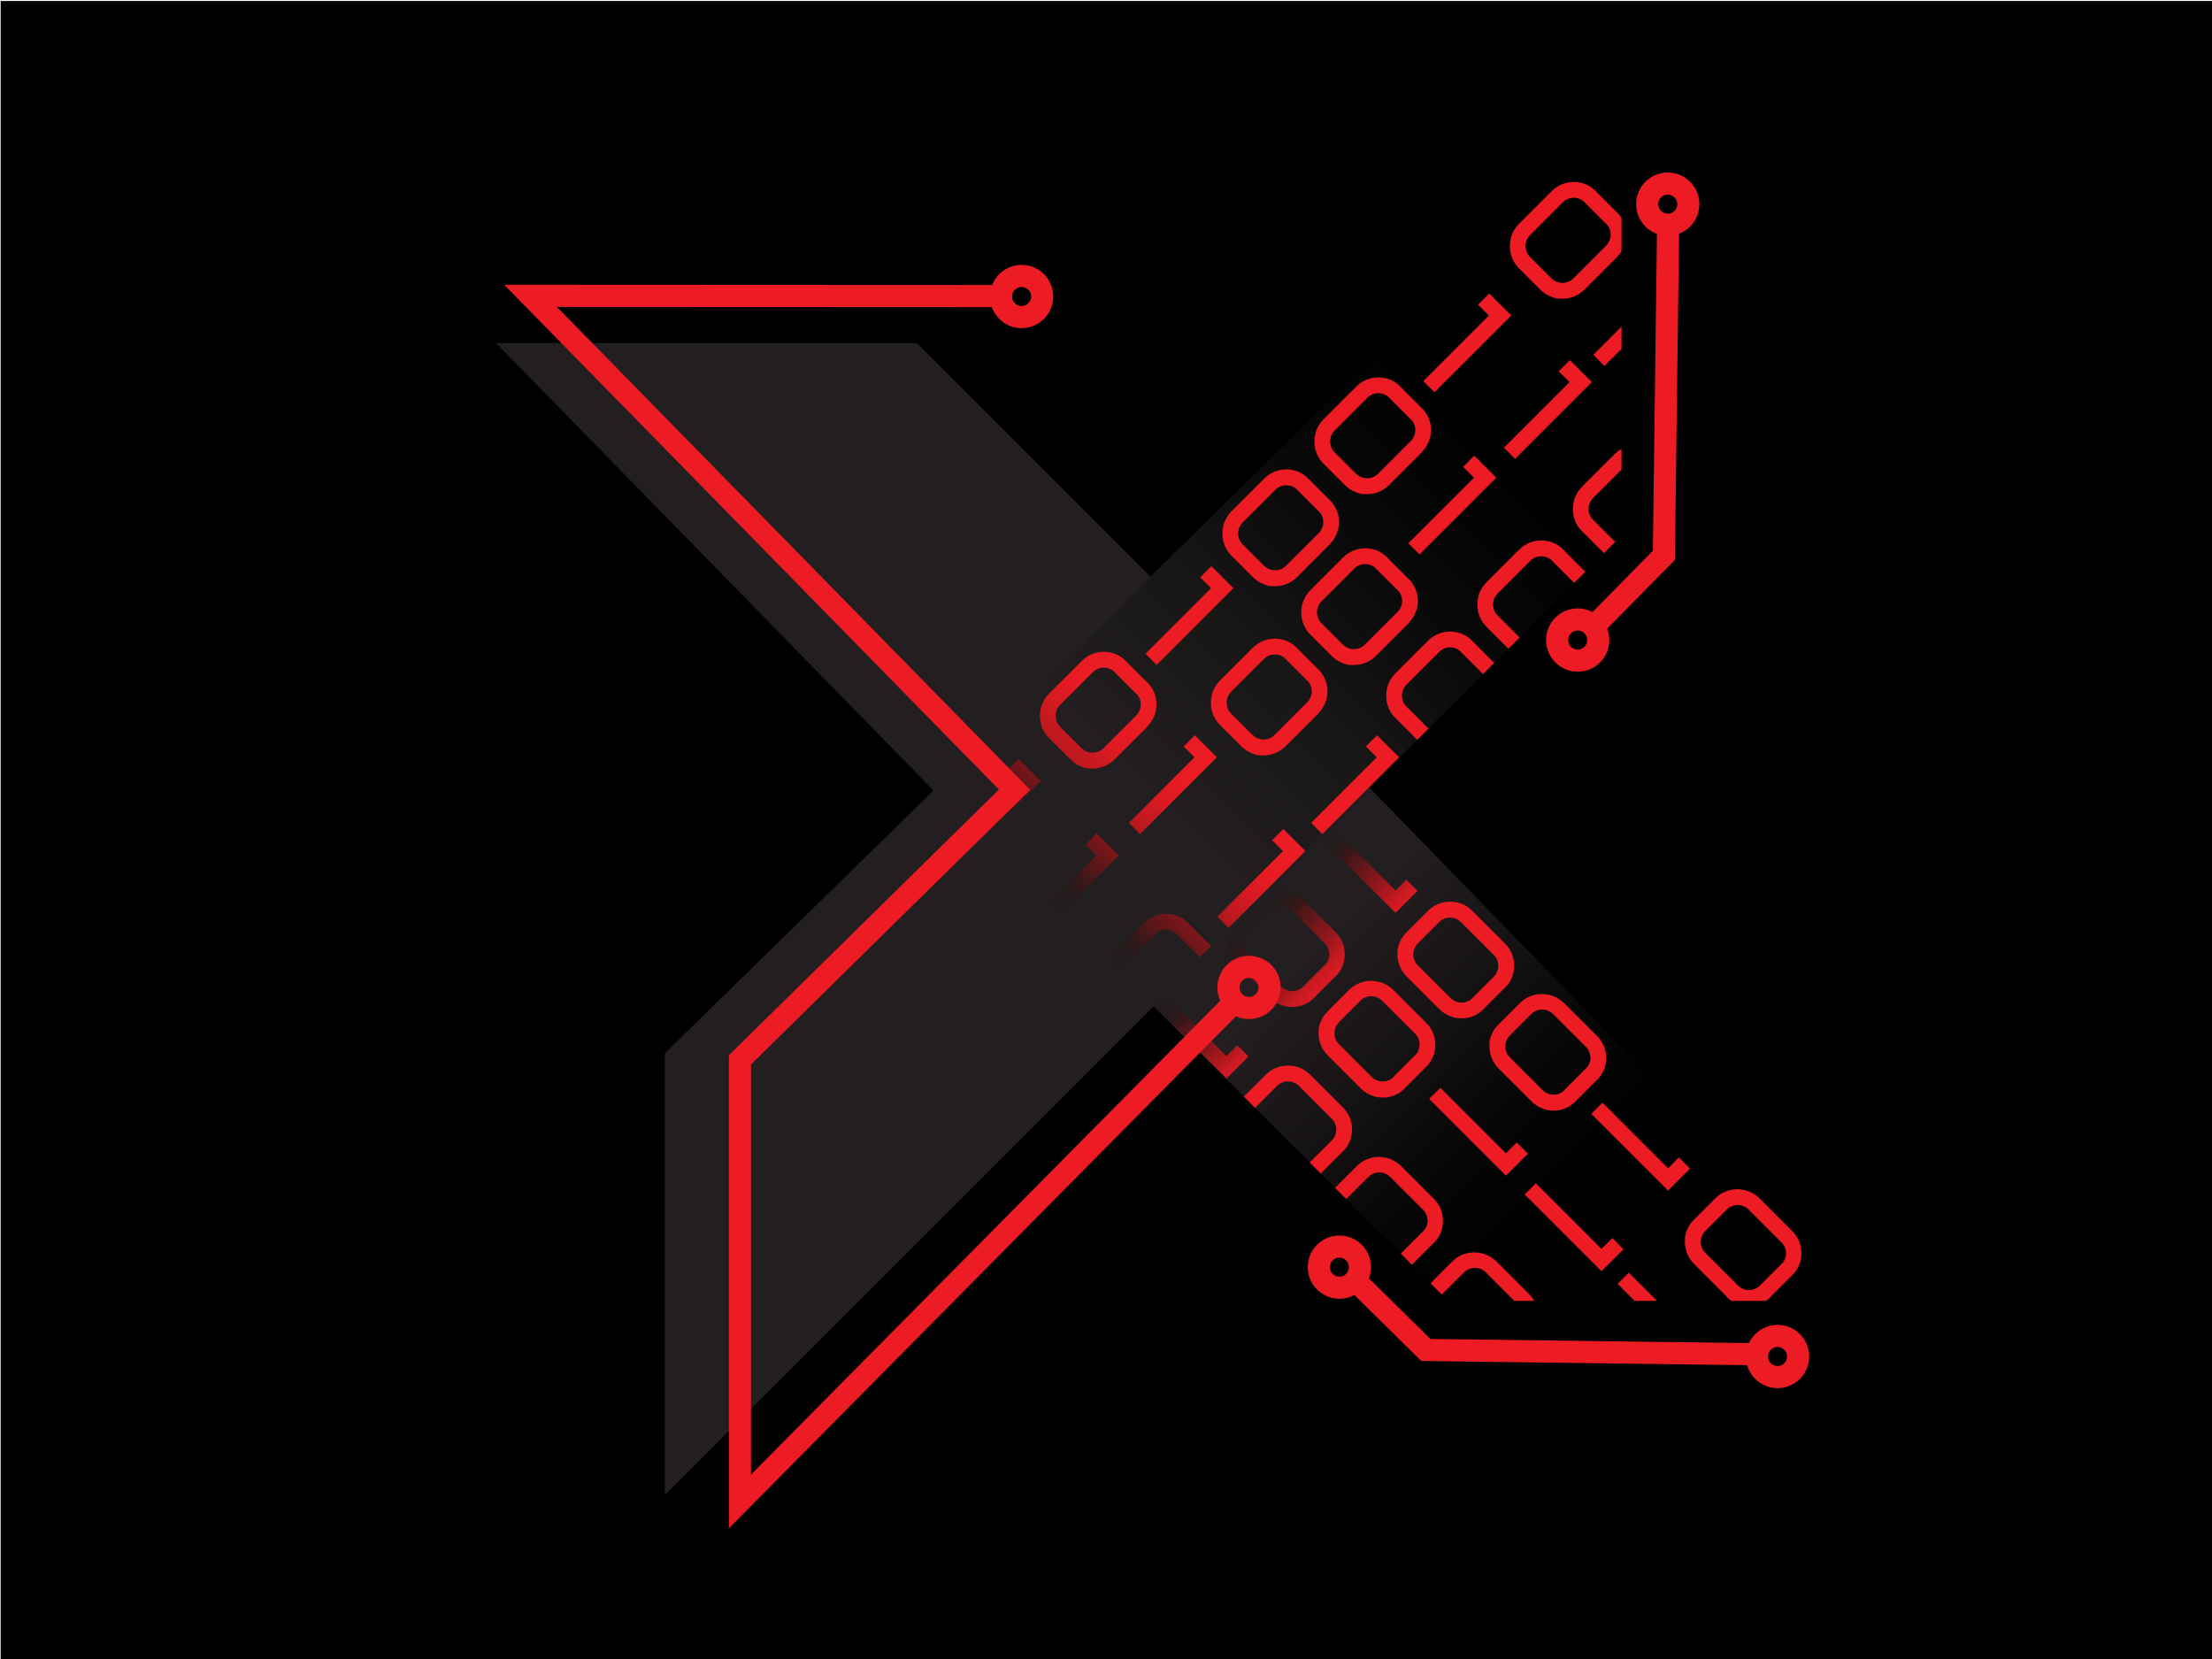 <?xml version="1.0" encoding="UTF-8"?>
<svg id="Layer_1" data-name="Layer 1" xmlns="http://www.w3.org/2000/svg" xmlns:xlink="http://www.w3.org/1999/xlink" viewBox="0 0 200 150">
  <defs>
    <style>
      .cls-1 {
        fill: url(#linear-gradient-2);
      }

      .cls-2 {
        stroke-width: 2px;
      }

      .cls-2, .cls-3 {
        fill: none;
        stroke: #ed1c24;
        stroke-linecap: round;
        stroke-miterlimit: 10;
      }

      .cls-4 {
        clip-path: url(#clippath-2);
      }

      .cls-3 {
        stroke-width: .5px;
      }

      .cls-5 {
        clip-path: url(#clippath-1);
      }

      .cls-6 {
        fill: url(#linear-gradient-3);
      }

      .cls-7 {
        fill: url(#linear-gradient);
      }

      .cls-8 {
        fill: #231f20;
      }

      .cls-9 {
        fill: url(#linear-gradient-4);
      }
    </style>
    <linearGradient id="linear-gradient" x1="155.22" y1="122.27" x2="112.83" y2="79.87" gradientUnits="userSpaceOnUse">
      <stop offset=".27" stop-color="#000" stop-opacity="0"/>
      <stop offset=".38" stop-color="#090808" stop-opacity=".26"/>
      <stop offset=".66" stop-color="#1c1819" stop-opacity=".8"/>
      <stop offset=".86" stop-color="#231f20"/>
    </linearGradient>
    <clipPath id="clippath-1">
      <polygon class="cls-7" points="123.72 71.11 104.07 90.76 130.93 117.62 168.96 117.62 123.72 71.11"/>
    </clipPath>
    <linearGradient id="linear-gradient-2" x1="155.92" y1="125.83" x2="108.36" y2="78.26" gradientUnits="userSpaceOnUse">
      <stop offset=".74" stop-color="#ed1c24"/>
      <stop offset=".76" stop-color="#e71b23" stop-opacity=".98"/>
      <stop offset=".78" stop-color="#d91921" stop-opacity=".92"/>
      <stop offset=".8" stop-color="#c1161d" stop-opacity=".82"/>
      <stop offset=".83" stop-color="#9f1218" stop-opacity=".67"/>
      <stop offset=".86" stop-color="#740d11" stop-opacity=".49"/>
      <stop offset=".88" stop-color="#3f0709" stop-opacity=".27"/>
      <stop offset=".91" stop-color="#020000" stop-opacity="0"/>
      <stop offset=".91" stop-color="#000" stop-opacity="0"/>
    </linearGradient>
    <linearGradient id="linear-gradient-3" x1="153.98" y1="21.41" x2="86.95" y2="88.44" gradientUnits="userSpaceOnUse">
      <stop offset=".22" stop-color="#000" stop-opacity="0"/>
      <stop offset=".36" stop-color="#0d0c0c" stop-opacity=".39"/>
      <stop offset=".58" stop-color="#1d1a1a" stop-opacity=".84"/>
      <stop offset=".75" stop-color="#231f20"/>
    </linearGradient>
    <clipPath id="clippath-2">
      <polygon class="cls-6" points="84.34 71.4 103.67 91.37 146.61 48.43 146.61 10.4 84.34 71.4"/>
    </clipPath>
    <linearGradient id="linear-gradient-4" x1="148.75" y1="29.49" x2="93.61" y2="84.63" gradientUnits="userSpaceOnUse">
      <stop offset=".71" stop-color="#ed1c24"/>
      <stop offset=".76" stop-color="#ea1b23" stop-opacity=".99"/>
      <stop offset=".79" stop-color="#e11a22" stop-opacity=".95"/>
      <stop offset=".82" stop-color="#d2181f" stop-opacity=".89"/>
      <stop offset=".85" stop-color="#bc161c" stop-opacity=".8"/>
      <stop offset=".87" stop-color="#a01218" stop-opacity=".68"/>
      <stop offset=".9" stop-color="#7e0e13" stop-opacity=".53"/>
      <stop offset=".92" stop-color="#550a0d" stop-opacity=".36"/>
      <stop offset=".94" stop-color="#270406" stop-opacity=".17"/>
      <stop offset=".96" stop-color="#000" stop-opacity="0"/>
    </linearGradient>
  </defs>
  <circle class="cls-3" cx="156.45" cy="122.96" r="1.86"/>
  <rect x=".06" y=".09" width="200.04" height="149.91"/>
  <g>
    <polygon class="cls-7" points="123.72 71.11 104.07 90.76 130.93 117.62 168.96 117.62 123.72 71.11"/>
    <g class="cls-5">
      <path class="cls-1" d="M156.14,117.25l-2.97-2.97c-.39-.39-.64-.87-.76-1.38-.04-.17-.06-.35-.07-.52,0-.03,0-.06,0-.09,0-.1,0-.2,.01-.29,0-.02,0-.04,0-.06,0-.03,0-.05,0-.08,0-.03,0-.06,.01-.08,0-.03,.01-.06,.02-.08,0-.03,.01-.06,.02-.08,0-.03,.01-.06,.02-.08,0-.03,.02-.06,.02-.09,0-.02,.01-.04,.02-.06,.03-.09,.07-.18,.11-.27,0-.02,.02-.04,.03-.06,.03-.06,.06-.12,.09-.18,.01-.02,.03-.05,.05-.08,.02-.02,.03-.05,.05-.08,0,0,.01-.02,.02-.03,.03-.04,.06-.08,.09-.12,0,0,0,0,0,0,.04-.05,.08-.1,.12-.14,.04-.05,.08-.09,.13-.14l1.95-1.95c.36-.36,.79-.6,1.25-.72,.03,0,.06-.02,.08-.02,.42-.1,.86-.11,1.28,0,.04,0,.09,.02,.13,.03,.46,.12,.89,.37,1.25,.72l2.97,2.97c.36,.36,.6,.78,.72,1.23,0,0,0,0,0,0,.01,.05,.02,.09,.03,.14,.1,.45,.09,.92-.03,1.37-.1,.38-.29,.74-.56,1.06,0,0-.02,.02-.03,.03-.04,.05-.09,.1-.14,.15-.05,.05-.1,.1-.15,.14l-1.66,1.66c-.04,.05-.09,.1-.14,.16-.05,.05-.1,.1-.15,.14-.01,0-.02,.02-.03,.03-.32,.27-.68,.45-1.06,.56-.45,.12-.92,.13-1.37,.03-.05,0-.09-.02-.14-.03,0,0,0,0,0,0-.45-.12-.88-.37-1.23-.72Zm-1.96-5.95c-.54,.54-.54,1.43,0,1.97l2.97,2.97c.5,.5,1.29,.54,1.84,.12,0,0,.02-.01,.02-.02l.21-.2s.01-.02,.02-.02l1.71-1.71s.02-.01,.02-.02l.2-.2s.01-.02,.02-.02c.43-.55,.39-1.34-.12-1.84l-2.97-2.97c-.54-.54-1.43-.54-1.97,0l-1.95,1.95Zm-15.71-11.72l-2.97-2.97c-.39-.39-.64-.87-.76-1.37-.04-.17-.06-.34-.07-.52v-.09c0-.1,0-.19,.01-.29,0-.02,0-.04,0-.06,0-.03,0-.05,0-.08,0-.03,0-.06,.01-.08,0-.03,0-.06,.01-.08,0-.03,.01-.06,.02-.08,0-.03,.01-.06,.02-.08,0-.03,.02-.06,.03-.08,0-.02,.01-.04,.02-.06,.03-.09,.07-.18,.11-.27,0-.02,.02-.04,.03-.06,.03-.06,.06-.12,.09-.18,.01-.03,.03-.05,.05-.08,.02-.03,.03-.05,.05-.08,0,0,.01-.02,.02-.03,.03-.04,.06-.08,.09-.12,0,0,0,0,0,0,.04-.05,.07-.09,.12-.14,.04-.05,.08-.09,.13-.14l1.95-1.95c.36-.36,.79-.6,1.25-.72,.03,0,.06-.01,.09-.02,.42-.1,.86-.1,1.28,0,.04,0,.09,.02,.13,.03,.46,.13,.89,.37,1.25,.72l2.97,2.97c.36,.36,.6,.78,.72,1.23h0s.03,.09,.04,.14c.1,.45,.09,.92-.03,1.36-.1,.38-.29,.74-.56,1.06,0,.01-.02,.02-.03,.03-.05,.05-.09,.1-.14,.15-.05,.05-.1,.1-.15,.14l-1.66,1.66c-.05,.05-.09,.1-.14,.15-.05,.05-.1,.1-.15,.14-.01,0-.02,.02-.03,.03-.32,.27-.68,.45-1.06,.56-.44,.12-.92,.13-1.36,.03-.05-.01-.09-.02-.14-.04h0c-.45-.13-.88-.37-1.23-.72Zm-1.96-5.95c-.54,.54-.54,1.43,0,1.97l2.97,2.97c.5,.5,1.29,.54,1.84,.12,0,0,.02-.01,.02-.02l.2-.21s.01-.01,.02-.02l1.71-1.71s.01-.01,.02-.02l.2-.2s.01-.02,.02-.02c.42-.55,.39-1.34-.12-1.84l-2.97-2.97c-.54-.54-1.43-.54-1.97,0l-1.95,1.95Zm-6.36-2.37l-2.97-2.97c-.39-.39-.64-.87-.76-1.38-.04-.17-.06-.34-.07-.52,0-.03,0-.06,0-.09,0-.1,0-.19,.01-.29,0-.02,0-.04,0-.06,0-.03,0-.05,0-.08,0-.03,0-.06,.01-.08s0-.06,.02-.08c0-.03,.01-.06,.02-.08,0-.03,.01-.06,.02-.08,0-.03,.02-.06,.03-.09,0-.02,.01-.04,.02-.06,.03-.09,.07-.18,.11-.27,0-.02,.02-.04,.03-.06,.03-.06,.06-.12,.09-.18,.02-.03,.03-.05,.05-.08,.02-.02,.03-.05,.05-.08,0,0,.01-.02,.02-.03,.03-.04,.06-.08,.09-.12,0,0,0,0,0,0,.04-.05,.08-.1,.12-.14,.04-.05,.08-.09,.13-.14l1.95-1.95c.36-.36,.79-.6,1.25-.73,.03,0,.06-.02,.08-.02,.42-.1,.86-.1,1.28-.01,.04,0,.09,.02,.13,.03,.46,.12,.89,.37,1.25,.73l2.97,2.97c.36,.36,.6,.78,.72,1.23,0,0,0,0,0,0,.01,.05,.03,.09,.04,.14,.1,.45,.09,.92-.03,1.37-.1,.38-.29,.74-.56,1.06,0,.01-.02,.02-.03,.03-.04,.05-.09,.1-.14,.15s-.1,.1-.15,.14l-1.66,1.66c-.04,.05-.09,.1-.14,.15-.05,.05-.1,.1-.15,.14-.01,0-.02,.02-.03,.03-.32,.27-.68,.45-1.06,.56-.44,.12-.92,.13-1.37,.03-.05-.01-.09-.02-.14-.04,0,0,0,0,0,0-.45-.13-.88-.37-1.23-.72Zm-1.96-5.95c-.54,.54-.54,1.43,0,1.97l2.97,2.97c.5,.5,1.29,.54,1.84,.12,0,0,.02-.01,.02-.02l.2-.2s.01-.02,.02-.02l1.7-1.7s.02-.01,.02-.02l.2-.21s.01-.01,.02-.02c.42-.55,.39-1.34-.12-1.84l-2.97-2.97c-.54-.54-1.43-.54-1.97,0l-1.95,1.95Zm-5.17,13.08l-2.97-2.97c-.39-.39-.64-.87-.76-1.37-.04-.17-.06-.34-.07-.52,0-.03,0-.06,0-.09,0-.1,0-.19,.01-.29,0-.02,0-.04,0-.06,0-.03,0-.05,0-.08,0-.03,0-.06,.01-.08s0-.06,.02-.08c0-.03,.01-.06,.02-.08,0-.03,.01-.06,.02-.08,0-.03,.02-.06,.03-.08,0-.02,.01-.04,.02-.06,.03-.09,.07-.18,.11-.27,0-.02,.02-.04,.03-.06,.03-.06,.06-.12,.09-.18,.01-.03,.03-.05,.05-.08,.02-.03,.03-.05,.05-.08,0-.01,.01-.02,.02-.03,.03-.04,.06-.08,.09-.12,0,0,0,0,0,0,.04-.05,.08-.09,.12-.14,.04-.05,.08-.09,.13-.14l1.95-1.95c.36-.36,.79-.6,1.24-.72,.03,0,.06-.02,.09-.02,.42-.1,.86-.1,1.28,0,.04,0,.09,.02,.13,.03,.46,.12,.89,.37,1.25,.72l2.97,2.97c.36,.36,.6,.78,.72,1.23,0,0,0,0,0,0,.01,.05,.03,.09,.04,.14,.1,.45,.09,.92-.03,1.37-.1,.38-.29,.74-.55,1.06,0,.01-.02,.02-.03,.03-.04,.05-.09,.1-.14,.15s-.1,.1-.15,.14l-1.66,1.66c-.04,.05-.09,.1-.14,.15s-.1,.1-.15,.14c-.01,0-.02,.02-.03,.03-.32,.27-.68,.45-1.06,.56-.44,.12-.92,.13-1.37,.03-.05,0-.09-.02-.14-.04h0c-.45-.13-.88-.37-1.23-.72Zm-1.96-5.95c-.54,.54-.54,1.43,0,1.97l2.97,2.97c.5,.5,1.29,.54,1.84,.12,0,0,.02-.01,.02-.02l.2-.21s.01-.01,.02-.02l1.71-1.71s.02-.01,.02-.02l.2-.21s.01-.01,.02-.02c.43-.55,.39-1.34-.12-1.84l-2.97-2.97c-.54-.54-1.43-.54-1.97,0l-1.95,1.95Zm11.31,30.51l-2.97-2.97c-.39-.39-.64-.87-.76-1.37-.04-.17-.06-.34-.07-.52,0-.03,0-.06,0-.09,0-.1,0-.19,.01-.29,0-.02,0-.04,0-.06,0-.02,0-.05,0-.08,0-.03,0-.06,.01-.08,0-.03,.01-.06,.02-.09,0-.03,.01-.06,.02-.08,0-.03,.01-.06,.02-.08,0-.03,.02-.06,.02-.08,0-.02,.01-.04,.02-.06,.03-.09,.07-.18,.1-.27,.01-.02,.02-.04,.03-.06,.03-.06,.06-.12,.09-.18,.01-.03,.03-.05,.05-.08,.01-.02,.03-.05,.05-.08,0,0,.01-.02,.02-.03,.03-.04,.06-.08,.09-.12h0c.04-.05,.08-.1,.12-.14,.04-.05,.08-.09,.13-.14l1.95-1.95c.36-.36,.79-.6,1.25-.72,.03,0,.06-.02,.08-.02,.42-.1,.86-.1,1.28,0,.04,0,.09,.02,.13,.03,.46,.12,.89,.37,1.25,.72l2.97,2.97c.36,.36,.6,.78,.72,1.23h0s.02,.09,.04,.14c.1,.45,.09,.92-.03,1.37-.1,.38-.29,.74-.56,1.06,0,.01-.02,.02-.03,.03-.04,.05-.09,.1-.14,.15s-.1,.1-.15,.14l-1.66,1.66c-.05,.05-.09,.1-.14,.15s-.1,.1-.15,.14c-.01,0-.02,.02-.03,.03-.32,.27-.68,.45-1.06,.56-.45,.12-.92,.13-1.37,.03-.05-.01-.09-.02-.14-.04,0,0,0,0,0,0-.45-.13-.88-.37-1.23-.72Zm-1.96-5.95c-.54,.54-.54,1.43,0,1.97l2.97,2.97c.5,.5,1.29,.54,1.84,.12,0,0,.01-.01,.02-.02l.21-.21s.01-.01,.02-.02l1.71-1.71s.02-.01,.02-.02l.21-.21s.01-.01,.02-.02c.42-.55,.39-1.34-.12-1.84l-2.97-2.97c-.54-.54-1.43-.54-1.97,0l-1.95,1.95Zm-6.68-2.69l-2.97-2.97c-.39-.39-.64-.87-.76-1.37-.04-.17-.06-.35-.07-.52,0-.03,0-.06,0-.09,0-.1,0-.2,.01-.29,0-.02,0-.04,0-.06,0-.03,0-.05,0-.08,0-.03,0-.06,.01-.08,0-.03,.01-.06,.02-.08,0-.03,.01-.06,.02-.08l.02-.08s.02-.06,.02-.08c0-.02,.01-.04,.02-.06,.03-.09,.07-.18,.11-.27,0-.02,.02-.04,.03-.06,.03-.06,.06-.12,.09-.18,.02-.03,.03-.05,.05-.08,.02-.03,.03-.05,.05-.08,0-.01,.01-.02,.02-.03,.03-.04,.06-.08,.09-.12h0c.04-.05,.08-.1,.12-.14,.04-.05,.08-.09,.13-.14l1.95-1.95c.36-.36,.79-.6,1.25-.72,.03,0,.06-.02,.08-.02,.42-.1,.86-.11,1.28,0,.04,0,.09,.02,.13,.03,.46,.12,.89,.37,1.25,.72l2.97,2.97c.36,.36,.6,.78,.72,1.23,0,0,0,0,0,0,.01,.05,.02,.09,.03,.14,.1,.45,.09,.92-.03,1.37-.1,.38-.29,.74-.56,1.06,0,.01-.02,.02-.03,.03-.04,.05-.09,.1-.14,.15s-.1,.1-.15,.14l-1.66,1.66c-.04,.05-.09,.1-.14,.15s-.1,.1-.15,.14c-.01,0-.02,.02-.03,.03-.32,.27-.68,.45-1.06,.56-.45,.12-.92,.13-1.37,.03-.05,0-.09-.02-.14-.03,0,0,0,0,0,0-.45-.12-.88-.37-1.23-.72Zm-1.96-5.95c-.54,.54-.54,1.43,0,1.97l2.97,2.97c.5,.5,1.29,.54,1.84,.12,0,0,.02-.01,.02-.02l.21-.21s.01-.01,.02-.02l1.7-1.7s.02-.01,.02-.02l.21-.21s.01-.01,.02-.02c.43-.55,.39-1.34-.12-1.84l-2.97-2.97c-.54-.54-1.43-.54-1.97,0l-1.95,1.95Zm-6.28-2.29l-2.97-2.97c-.39-.39-.64-.87-.76-1.37-.04-.17-.06-.35-.07-.52,0-.03,0-.06,0-.09,0-.1,0-.2,.01-.29,0-.02,0-.04,0-.06,0-.02,0-.05,0-.08v-.08s.03-.06,.03-.09c0-.03,.01-.06,.02-.08,0-.03,.01-.06,.02-.08,0-.03,.02-.06,.03-.09,0-.02,.01-.04,.02-.06,.03-.09,.07-.18,.11-.27,0-.02,.02-.04,.03-.06,.03-.06,.06-.12,.09-.18,.01-.03,.03-.05,.05-.08,.02-.02,.03-.05,.05-.08,0,0,.01-.02,.02-.03,.03-.04,.06-.08,.09-.12,0,0,0,0,0,0,.04-.05,.07-.1,.12-.14,.04-.05,.08-.09,.13-.14l1.95-1.95c.36-.36,.79-.6,1.25-.72,.03,0,.06-.02,.08-.02,.42-.1,.86-.11,1.28-.01,.04,0,.09,.02,.13,.03,.46,.12,.89,.37,1.25,.72l2.97,2.97c.36,.36,.6,.78,.72,1.23,0,0,0,0,0,0,.01,.05,.03,.09,.04,.14,.1,.45,.09,.92-.03,1.37-.1,.38-.29,.74-.56,1.06l-.03,.03c-.04,.05-.09,.1-.14,.15s-.1,.1-.15,.14l-1.66,1.66c-.04,.05-.09,.1-.14,.16-.05,.05-.1,.1-.16,.14,0,0-.02,.02-.03,.03-.32,.27-.68,.45-1.06,.56-.44,.12-.92,.13-1.37,.03-.05,0-.09-.02-.14-.03,0,0,0,0,0,0-.45-.12-.88-.37-1.23-.72Zm-1.96-5.95c-.54,.54-.54,1.43,0,1.97l2.97,2.97c.5,.5,1.29,.54,1.84,.12,0,0,.02-.01,.02-.02l.2-.2s.01-.02,.02-.02l1.71-1.7s.02-.01,.02-.02l.2-.21s.01-.01,.02-.02c.43-.55,.39-1.34-.12-1.84l-2.97-2.97c-.54-.54-1.43-.54-1.97,0l-1.95,1.95Zm1.32-9.9l-2.97-2.97c-.39-.39-.64-.87-.76-1.38-.04-.17-.06-.34-.07-.52,0-.03,0-.06,0-.09,0-.1,0-.19,.01-.29,0-.02,0-.04,0-.06,0-.03,0-.05,0-.08,0-.03,0-.06,.01-.08,0-.03,.01-.06,.02-.08,0-.03,.01-.06,.02-.08l.02-.08s.02-.06,.02-.09c0-.02,.01-.04,.02-.06,.03-.09,.07-.18,.11-.27,0-.02,.02-.04,.03-.06,.03-.06,.06-.12,.09-.18,.02-.03,.03-.05,.05-.08,.02-.03,.03-.05,.05-.08,0-.01,.01-.02,.02-.03,.03-.04,.06-.08,.09-.12,0,0,0,0,0,0,.04-.05,.08-.1,.12-.14,.04-.05,.08-.09,.13-.14l1.95-1.95c.36-.36,.79-.6,1.25-.72,.03,0,.06-.02,.08-.02,.42-.1,.86-.1,1.28,0,.04,0,.09,.02,.13,.03,.46,.12,.89,.37,1.25,.72l2.97,2.97c.36,.36,.6,.78,.72,1.23,0,0,0,0,0,0,.01,.05,.02,.09,.03,.14,.1,.45,.09,.92-.03,1.37-.1,.38-.29,.74-.56,1.06,0,.01-.02,.02-.03,.03-.04,.05-.09,.1-.14,.15s-.1,.1-.15,.14l-1.66,1.66c-.04,.05-.09,.1-.14,.15s-.1,.1-.15,.14c-.01,0-.02,.02-.03,.03-.32,.27-.68,.45-1.06,.56-.45,.12-.92,.13-1.37,.03-.05,0-.09-.02-.14-.03,0,0,0,0,0,0-.45-.12-.88-.37-1.23-.72Zm-1.96-5.95c-.54,.54-.54,1.43,0,1.97l2.97,2.97c.5,.5,1.29,.54,1.84,.12,0,0,.02-.01,.02-.02l.21-.21s.01-.01,.02-.02l1.7-1.7s.02-.01,.02-.02l.21-.21s.01-.02,.02-.02c.43-.55,.39-1.34-.12-1.84l-2.97-2.97c-.54-.54-1.43-.54-1.97,0l-1.95,1.95Zm36.92,22.37l-5.93-5.93,1.01-1.01,5.93,5.93,.98-.98,1.01,1.01-1.99,1.99-1.01-1.01Zm2.38,15.37l-5.93-5.93,1.01-1.01,5.93,5.93,.98-.98,1.01,1.01-1.99,1.99-1.01-1.01Zm-8.4-8.08l-5.93-5.93,1.01-1.01,5.93,5.93,.98-.98,1.01,1.01-1.99,1.99-1.01-1.01Zm-8.64-8.64l-5.93-5.93,1.01-1.01,5.93,5.93,.98-.98,1.01,1.01-1.99,1.99-1.01-1.01Zm-25.27-8.79l-5.93-5.93,1.01-1.01,5.93,5.93,.98-.98,1.01,1.01-1.99,1.99-1.01-1.01Zm15.29-14.97l-5.93-5.93,1.01-1.01,5.93,5.93,.98-.98,1.01,1.01-1.99,1.99-1.01-1.01Z"/>
    </g>
  </g>
  <polygon class="cls-8" points="104.13 52.26 84.45 71.52 44.85 31.02 82.89 31.02 104.13 52.26"/>
  <polygon class="cls-8" points="84.98 70.91 60.11 95.23 60.11 135.16 104.47 90.82 84.98 70.91"/>
  <g>
    <polygon class="cls-6" points="84.34 71.4 103.67 91.37 146.61 48.43 146.61 10.4 84.34 71.4"/>
    <g class="cls-4">
      <path class="cls-9" d="M146.24,23.21l-2.97,2.97c-.39,.39-.87,.64-1.38,.76-.17,.04-.34,.06-.52,.07h-.09c-.1,0-.19,0-.29-.01-.02,0-.04,0-.06,0-.03,0-.05,0-.08,0-.03,0-.06,0-.08-.01-.03,0-.06,0-.08-.02-.03,0-.06-.01-.08-.02-.03,0-.06-.01-.08-.02l-.09-.03s-.04-.01-.06-.02c-.09-.03-.18-.07-.27-.11-.02,0-.04-.02-.06-.03-.06-.03-.12-.06-.18-.09-.03-.01-.05-.03-.08-.05-.03-.02-.05-.03-.08-.05-.01,0-.02-.01-.03-.02-.04-.03-.08-.06-.12-.09,0,0,0,0,0,0-.05-.04-.1-.07-.14-.11-.05-.04-.09-.08-.14-.13l-1.95-1.95c-.36-.36-.6-.79-.72-1.25,0-.03-.02-.06-.02-.09-.1-.42-.1-.86-.01-1.28,0-.04,.02-.09,.03-.13,.12-.46,.37-.89,.72-1.25l2.97-2.97c.36-.36,.78-.6,1.23-.72h0s.09-.02,.14-.04c.45-.1,.92-.09,1.37,.03,.38,.1,.74,.29,1.06,.56,.01,0,.02,.02,.03,.03,.05,.05,.1,.09,.15,.14,.05,.05,.1,.1,.14,.15l1.66,1.66c.05,.05,.1,.09,.15,.14,.05,.05,.1,.1,.14,.15,0,.01,.02,.02,.03,.03,.27,.32,.45,.68,.56,1.06,.12,.44,.13,.92,.03,1.36-.01,.05-.02,.09-.04,.14,0,0,0,0,0,0-.13,.45-.37,.88-.72,1.23Zm-5.95,1.96c.54,.54,1.43,.54,1.97,0l2.97-2.97c.5-.5,.54-1.29,.12-1.84,0,0-.01-.02-.02-.02l-.21-.2s-.02-.01-.02-.02l-1.71-1.71s-.01-.01-.02-.02l-.2-.2s-.02-.01-.02-.02c-.55-.42-1.34-.39-1.84,.12l-2.97,2.97c-.54,.54-.54,1.43,0,1.97l1.95,1.95Zm-11.72,15.71l-2.97,2.97c-.39,.39-.87,.64-1.38,.76-.17,.04-.34,.06-.52,.07h-.09c-.1,0-.19,0-.29-.01-.02,0-.04,0-.06,0-.03,0-.05,0-.08,0-.03,0-.06,0-.08-.01-.03,0-.06,0-.08-.02-.03,0-.06-.01-.08-.02-.03,0-.06-.01-.08-.02l-.09-.03s-.04-.01-.06-.02c-.09-.03-.18-.07-.27-.11-.02,0-.04-.02-.06-.03-.06-.03-.12-.06-.18-.09-.03-.01-.05-.03-.08-.05-.03-.02-.05-.03-.08-.05-.01,0-.02-.01-.03-.02-.04-.03-.08-.06-.12-.09,0,0,0,0,0,0-.05-.04-.1-.07-.14-.11-.05-.04-.09-.08-.14-.13l-1.95-1.95c-.36-.36-.6-.79-.72-1.25,0-.03-.02-.06-.02-.09-.1-.42-.1-.86-.01-1.28,0-.04,.02-.09,.03-.13,.12-.46,.37-.89,.72-1.25l2.97-2.97c.36-.36,.78-.6,1.23-.72h0s.09-.02,.14-.04c.45-.1,.92-.09,1.37,.03,.38,.1,.74,.29,1.06,.56,.01,0,.02,.02,.03,.03,.05,.05,.1,.09,.15,.14,.05,.05,.1,.1,.14,.15l1.66,1.66c.05,.05,.1,.09,.15,.14,.05,.05,.1,.1,.14,.15,0,.01,.02,.02,.03,.03,.27,.32,.45,.68,.56,1.06,.12,.44,.13,.92,.03,1.36-.01,.05-.02,.09-.04,.14,0,0,0,0,0,0-.13,.45-.37,.88-.72,1.23Zm-5.95,1.96c.54,.54,1.43,.54,1.97,0l2.97-2.97c.5-.5,.54-1.29,.12-1.84,0,0-.01-.02-.02-.02l-.21-.2s-.02-.01-.02-.02l-1.71-1.71s-.01-.01-.02-.02l-.2-.2s-.02-.01-.02-.02c-.55-.42-1.34-.39-1.84,.12l-2.97,2.97c-.54,.54-.54,1.43,0,1.97l1.95,1.95Zm-2.37,6.36l-2.97,2.97c-.39,.39-.87,.64-1.38,.76-.17,.04-.34,.06-.52,.07h-.09c-.1,0-.19,0-.29-.01-.02,0-.04,0-.06,0-.03,0-.05,0-.08,0-.03,0-.06,0-.08-.01-.03,0-.06,0-.08-.02-.03,0-.06-.01-.08-.02-.03,0-.06-.01-.08-.02l-.09-.03s-.04-.01-.06-.02c-.09-.03-.18-.07-.27-.11-.02,0-.04-.02-.06-.03-.06-.03-.12-.06-.18-.09-.03-.01-.05-.03-.08-.05-.03-.02-.05-.03-.08-.05-.01,0-.02-.01-.03-.02-.04-.03-.08-.06-.12-.09,0,0,0,0,0,0-.05-.04-.1-.07-.14-.11-.05-.04-.09-.08-.14-.13l-1.95-1.95c-.36-.36-.6-.79-.72-1.25,0-.03-.02-.06-.02-.09-.1-.42-.1-.86-.01-1.28,0-.04,.02-.09,.03-.13,.12-.46,.37-.89,.72-1.25l2.97-2.97c.36-.36,.78-.6,1.23-.72h0s.09-.02,.14-.04c.45-.1,.92-.09,1.37,.03,.38,.1,.74,.29,1.06,.56,.01,0,.02,.02,.03,.03,.05,.05,.1,.09,.15,.14,.05,.05,.1,.1,.14,.15l1.66,1.66c.05,.05,.1,.09,.15,.14,.05,.05,.1,.1,.14,.15,0,.01,.02,.02,.03,.03,.27,.32,.45,.68,.56,1.06,.12,.44,.13,.92,.03,1.36-.01,.05-.02,.09-.04,.14,0,0,0,0,0,0-.13,.45-.37,.88-.72,1.23Zm-5.95,1.96c.54,.54,1.43,.54,1.97,0l2.97-2.97c.5-.5,.54-1.29,.12-1.84,0,0-.01-.02-.02-.02l-.21-.2s-.02-.01-.02-.02l-1.71-1.71s-.01-.01-.02-.02l-.2-.2s-.02-.01-.02-.02c-.55-.42-1.34-.39-1.84,.12l-2.97,2.97c-.54,.54-.54,1.43,0,1.97l1.95,1.95Zm13.08,5.17l-2.97,2.97c-.39,.39-.87,.64-1.38,.76-.17,.04-.34,.06-.52,.07h-.09c-.1,0-.19,0-.29-.01-.02,0-.04,0-.06,0-.03,0-.05,0-.08,0-.03,0-.06,0-.08-.01-.03,0-.06,0-.08-.02-.03,0-.06-.01-.08-.02-.03,0-.06-.01-.08-.02l-.09-.03s-.04-.01-.06-.02c-.09-.03-.18-.07-.27-.11-.02,0-.04-.02-.06-.03-.06-.03-.12-.06-.18-.09-.03-.01-.05-.03-.08-.05-.03-.02-.05-.03-.08-.05-.01,0-.02-.01-.03-.02-.04-.03-.08-.06-.12-.09,0,0,0,0,0,0-.05-.04-.1-.07-.14-.11-.05-.04-.09-.08-.14-.13l-1.95-1.95c-.36-.36-.6-.79-.72-1.25,0-.03-.02-.06-.02-.09-.1-.42-.1-.86-.01-1.28,0-.04,.02-.09,.03-.13,.12-.46,.37-.89,.72-1.25l2.97-2.97c.36-.36,.78-.6,1.23-.72h0s.09-.02,.14-.04c.45-.1,.92-.09,1.37,.03,.38,.1,.74,.29,1.06,.56,.01,0,.02,.02,.03,.03,.05,.05,.1,.09,.15,.14,.05,.05,.1,.1,.14,.15l1.66,1.66c.05,.05,.1,.09,.15,.14,.05,.05,.1,.1,.14,.15,0,.01,.02,.02,.03,.03,.27,.32,.45,.68,.56,1.06,.12,.44,.13,.92,.03,1.36-.01,.05-.02,.09-.04,.14,0,0,0,0,0,0-.13,.45-.37,.88-.72,1.23Zm-5.95,1.96c.54,.54,1.43,.54,1.97,0l2.97-2.97c.5-.5,.54-1.29,.12-1.84,0,0-.01-.02-.02-.02l-.21-.2s-.02-.01-.02-.02l-1.71-1.71s-.01-.01-.02-.02l-.2-.2s-.02-.01-.02-.02c-.55-.42-1.34-.39-1.84,.12l-2.97,2.97c-.54,.54-.54,1.43,0,1.97l1.95,1.95Zm30.51-11.31l-2.97,2.97c-.39,.39-.87,.64-1.38,.76-.17,.04-.34,.06-.52,.07h-.09c-.1,0-.19,0-.29-.01-.02,0-.04,0-.06,0-.03,0-.05,0-.08,0-.03,0-.06,0-.08-.01-.03,0-.06,0-.08-.02-.03,0-.06-.01-.08-.02-.03,0-.06-.01-.08-.02l-.09-.03s-.04-.01-.06-.02c-.09-.03-.18-.07-.27-.11-.02,0-.04-.02-.06-.03-.06-.03-.12-.06-.18-.09-.03-.01-.05-.03-.08-.05-.03-.02-.05-.03-.08-.05-.01,0-.02-.01-.03-.02-.04-.03-.08-.06-.12-.09,0,0,0,0,0,0-.05-.04-.1-.07-.14-.11-.05-.04-.09-.08-.14-.13l-1.95-1.95c-.36-.36-.6-.79-.72-1.25,0-.03-.02-.06-.02-.09-.1-.42-.1-.86-.01-1.28,0-.04,.02-.09,.03-.13,.12-.46,.37-.89,.72-1.25l2.97-2.97c.36-.36,.78-.6,1.23-.72h0s.09-.02,.14-.04c.45-.1,.92-.09,1.37,.03,.38,.1,.74,.29,1.06,.56,.01,0,.02,.02,.03,.03,.05,.05,.1,.09,.15,.14,.05,.05,.1,.1,.14,.15l1.66,1.66c.05,.05,.1,.09,.15,.14,.05,.05,.1,.1,.14,.15,0,.01,.02,.02,.03,.03,.27,.32,.45,.68,.56,1.06,.12,.44,.13,.92,.03,1.36-.01,.05-.02,.09-.04,.14,0,0,0,0,0,0-.13,.45-.37,.88-.72,1.23Zm-5.95,1.96c.54,.54,1.43,.54,1.97,0l2.97-2.97c.5-.5,.54-1.29,.12-1.84,0,0-.01-.02-.02-.02l-.21-.2s-.02-.01-.02-.02l-1.71-1.71s-.01-.01-.02-.02l-.2-.2s-.02-.01-.02-.02c-.55-.42-1.34-.39-1.84,.12l-2.97,2.97c-.54,.54-.54,1.43,0,1.97l1.95,1.95Zm-2.69,6.68l-2.97,2.97c-.39,.39-.87,.64-1.38,.76-.17,.04-.34,.06-.52,.07h-.09c-.1,0-.19,0-.29-.01-.02,0-.04,0-.06,0-.03,0-.05,0-.08,0-.03,0-.06,0-.08-.01-.03,0-.06,0-.08-.02-.03,0-.06-.01-.08-.02-.03,0-.06-.01-.08-.02l-.09-.03s-.04-.01-.06-.02c-.09-.03-.18-.07-.27-.11-.02,0-.04-.02-.06-.03-.06-.03-.12-.06-.18-.09-.03-.01-.05-.03-.08-.05-.03-.02-.05-.03-.08-.05-.01,0-.02-.01-.03-.02-.04-.03-.08-.06-.12-.09,0,0,0,0,0,0-.05-.04-.1-.07-.14-.11-.05-.04-.09-.08-.14-.13l-1.95-1.95c-.36-.36-.6-.79-.72-1.25,0-.03-.02-.06-.02-.09-.1-.42-.1-.86-.01-1.28,0-.04,.02-.09,.03-.13,.12-.46,.37-.89,.72-1.25l2.97-2.97c.36-.36,.78-.6,1.23-.72h0s.09-.02,.14-.04c.45-.1,.92-.09,1.37,.03,.38,.1,.74,.29,1.06,.56,.01,0,.02,.02,.03,.03,.05,.05,.1,.09,.15,.14,.05,.05,.1,.1,.14,.15l1.66,1.66c.05,.05,.1,.09,.15,.14,.05,.05,.1,.1,.14,.15,0,.01,.02,.02,.03,.03,.27,.32,.45,.68,.56,1.06,.12,.44,.13,.92,.03,1.36-.01,.05-.02,.09-.04,.14,0,0,0,0,0,0-.13,.45-.37,.88-.72,1.23Zm-5.95,1.96c.54,.54,1.43,.54,1.97,0l2.97-2.97c.5-.5,.54-1.29,.12-1.84,0,0-.01-.02-.02-.02l-.21-.2s-.02-.01-.02-.02l-1.71-1.71s-.01-.01-.02-.02l-.2-.2s-.02-.01-.02-.02c-.55-.42-1.34-.39-1.84,.12l-2.97,2.97c-.54,.54-.54,1.43,0,1.97l1.95,1.95Zm-2.29,6.28l-2.97,2.97c-.39,.39-.87,.64-1.38,.76-.17,.04-.34,.06-.52,.07h-.09c-.1,0-.19,0-.29-.01-.02,0-.04,0-.06,0-.03,0-.05,0-.08,0-.03,0-.06,0-.08-.01-.03,0-.06,0-.08-.02-.03,0-.06-.01-.08-.02-.03,0-.06-.01-.08-.02l-.09-.03s-.04-.01-.06-.02c-.09-.03-.18-.07-.27-.11-.02,0-.04-.02-.06-.03-.06-.03-.12-.06-.18-.09-.03-.01-.05-.03-.08-.05-.03-.02-.05-.03-.08-.05-.01,0-.02-.01-.03-.02-.04-.03-.08-.06-.12-.09,0,0,0,0,0,0-.05-.04-.1-.07-.14-.11-.05-.04-.09-.08-.14-.13l-1.95-1.95c-.36-.36-.6-.79-.72-1.25,0-.03-.02-.06-.02-.09-.1-.42-.1-.86-.01-1.28,0-.04,.02-.09,.03-.13,.12-.46,.37-.89,.72-1.25l2.97-2.97c.36-.36,.78-.6,1.23-.72h0s.09-.02,.14-.04c.45-.1,.92-.09,1.37,.03,.38,.1,.74,.29,1.06,.56,.01,0,.02,.02,.03,.03,.05,.05,.1,.09,.15,.14,.05,.05,.1,.1,.14,.15l1.66,1.66c.05,.05,.1,.09,.15,.14,.05,.05,.1,.1,.14,.15,0,.01,.02,.02,.03,.03,.27,.32,.45,.68,.56,1.06,.12,.44,.13,.92,.03,1.36-.01,.05-.02,.09-.04,.14,0,0,0,0,0,0-.13,.45-.37,.88-.72,1.23Zm-5.95,1.96c.54,.54,1.43,.54,1.97,0l2.97-2.97c.5-.5,.54-1.29,.12-1.84,0,0-.01-.02-.02-.02l-.21-.2s-.02-.01-.02-.02l-1.71-1.71s-.01-.01-.02-.02l-.2-.2s-.02-.01-.02-.02c-.55-.42-1.34-.39-1.84,.12l-2.97,2.97c-.54,.54-.54,1.43,0,1.97l1.95,1.95Zm-9.9-1.32l-2.97,2.97c-.39,.39-.87,.64-1.38,.76-.17,.04-.34,.06-.52,.07h-.09c-.1,0-.19,0-.29-.01-.02,0-.04,0-.06,0-.03,0-.05,0-.08,0-.03,0-.06,0-.08-.01-.03,0-.06,0-.08-.02-.03,0-.06-.01-.08-.02-.03,0-.06-.01-.08-.02l-.09-.03s-.04-.01-.06-.02c-.09-.03-.18-.07-.27-.11-.02,0-.04-.02-.06-.03-.06-.03-.12-.06-.18-.09-.03-.01-.05-.03-.08-.05-.03-.02-.05-.03-.08-.05-.01,0-.02-.01-.03-.02-.04-.03-.08-.06-.12-.09,0,0,0,0,0,0-.05-.04-.1-.07-.14-.11-.05-.04-.09-.08-.14-.13l-1.95-1.95c-.36-.36-.6-.79-.72-1.25,0-.03-.02-.06-.02-.09-.1-.42-.1-.86-.01-1.28,0-.04,.02-.09,.03-.13,.12-.46,.37-.89,.72-1.25l2.97-2.97c.36-.36,.78-.6,1.23-.72h0s.09-.02,.14-.04c.45-.1,.92-.09,1.37,.03,.38,.1,.74,.29,1.06,.56,.01,0,.02,.02,.03,.03,.05,.05,.1,.09,.15,.14,.05,.05,.1,.1,.14,.15l1.66,1.66c.05,.05,.1,.09,.15,.14,.05,.05,.1,.1,.14,.15,0,.01,.02,.02,.03,.03,.27,.32,.45,.68,.56,1.06,.12,.44,.13,.92,.03,1.36-.01,.05-.02,.09-.04,.14,0,0,0,0,0,0-.13,.45-.37,.88-.72,1.23Zm-5.95,1.96c.54,.54,1.43,.54,1.97,0l2.97-2.97c.5-.5,.54-1.29,.12-1.84,0,0-.01-.02-.02-.02l-.21-.2s-.02-.01-.02-.02l-1.71-1.71s-.01-.01-.02-.02l-.2-.2s-.02-.01-.02-.02c-.55-.42-1.34-.39-1.84,.12l-2.97,2.97c-.54,.54-.54,1.43,0,1.97l1.95,1.95Zm-3.88,22.92l-2.97,2.97c-.39,.39-.87,.64-1.38,.76-.17,.04-.34,.06-.52,.07h-.09c-.1,0-.19,0-.29-.01-.02,0-.04,0-.06,0-.03,0-.05,0-.08,0-.03,0-.06,0-.08-.01-.03,0-.06,0-.08-.02-.03,0-.06-.01-.08-.02-.03,0-.06-.01-.08-.02l-.09-.03s-.04-.01-.06-.02c-.09-.03-.18-.07-.27-.11-.02,0-.04-.02-.06-.03-.06-.03-.12-.06-.18-.09-.03-.01-.05-.03-.08-.05-.03-.02-.05-.03-.08-.05-.01,0-.02-.01-.03-.02-.04-.03-.08-.06-.12-.09,0,0,0,0,0,0-.05-.04-.1-.07-.14-.11-.05-.04-.09-.08-.14-.13l-1.95-1.95c-.36-.36-.6-.79-.72-1.25,0-.03-.02-.06-.02-.09-.1-.42-.1-.86-.01-1.28,0-.04,.02-.09,.03-.13,.12-.46,.37-.89,.72-1.25l2.97-2.97c.36-.36,.78-.6,1.23-.72h0s.09-.02,.14-.04c.45-.1,.92-.09,1.37,.03,.38,.1,.74,.29,1.06,.56,.01,0,.02,.02,.03,.03,.05,.05,.1,.09,.15,.14,.05,.05,.1,.1,.14,.15l1.66,1.66c.05,.05,.1,.09,.15,.14,.05,.05,.1,.1,.14,.15,0,.01,.02,.02,.03,.03,.27,.32,.45,.68,.56,1.06,.12,.44,.13,.92,.03,1.36-.01,.05-.02,.09-.04,.14,0,0,0,0,0,0-.13,.45-.37,.88-.72,1.23Zm-5.95,1.96c.54,.54,1.43,.54,1.97,0l2.97-2.97c.5-.5,.54-1.29,.12-1.84,0,0-.01-.02-.02-.02l-.21-.2s-.02-.01-.02-.02l-1.71-1.71s-.01-.01-.02-.02l-.2-.2s-.02-.01-.02-.02c-.55-.42-1.34-.39-1.84,.12l-2.97,2.97c-.54,.54-.54,1.43,0,1.97l1.95,1.95Zm.32-25.65l-2.97,2.97c-.39,.39-.87,.64-1.38,.76-.17,.04-.34,.06-.52,.07h-.09c-.1,0-.19,0-.29-.01-.02,0-.04,0-.06,0-.03,0-.05,0-.08,0-.03,0-.06,0-.08-.01-.03,0-.06,0-.08-.02-.03,0-.06-.01-.08-.02-.03,0-.06-.01-.08-.02l-.09-.03s-.04-.01-.06-.02c-.09-.03-.18-.07-.27-.11-.02,0-.04-.02-.06-.03-.06-.03-.12-.06-.18-.09-.03-.01-.05-.03-.08-.05-.03-.02-.05-.03-.08-.05-.01,0-.02-.01-.03-.02-.04-.03-.08-.06-.12-.09,0,0,0,0,0,0-.05-.04-.1-.07-.14-.11-.05-.04-.09-.08-.14-.13l-1.95-1.95c-.36-.36-.6-.79-.72-1.25,0-.03-.02-.06-.02-.09-.1-.42-.1-.86-.01-1.28,0-.04,.02-.09,.03-.13,.12-.46,.37-.89,.72-1.25l2.97-2.97c.36-.36,.78-.6,1.23-.72h0s.09-.02,.14-.04c.45-.1,.92-.09,1.37,.03,.38,.1,.74,.29,1.06,.56,.01,0,.02,.02,.03,.03,.05,.05,.1,.09,.15,.14,.05,.05,.1,.1,.14,.15l1.66,1.66c.05,.05,.1,.09,.15,.14,.05,.05,.1,.1,.14,.15,0,.01,.02,.02,.03,.03,.27,.32,.45,.68,.56,1.06,.12,.44,.13,.92,.03,1.36-.01,.05-.02,.09-.04,.14,0,0,0,0,0,0-.13,.45-.37,.88-.72,1.23Zm-5.95,1.96c.54,.54,1.43,.54,1.97,0l2.97-2.97c.5-.5,.54-1.29,.12-1.84,0,0-.01-.02-.02-.02l-.21-.2s-.02-.01-.02-.02l-1.71-1.71s-.01-.01-.02-.02l-.2-.2s-.02-.01-.02-.02c-.55-.42-1.34-.39-1.84,.12l-2.97,2.97c-.54,.54-.54,1.43,0,1.97l1.95,1.95Zm37.83-38.11l-5.93,5.93-1.01-1.01,5.93-5.93-.98-.98,1.01-1.01,1.99,1.99-1.01,1.01Zm15.37-2.38l-5.93,5.93-1.01-1.01,5.93-5.93-.98-.98,1.01-1.01,1.99,1.99-1.01,1.01Zm-8.08,8.4l-5.93,5.93-1.01-1.01,5.93-5.93-.98-.98,1.01-1.01,1.99,1.99-1.01,1.01Zm-8.64,8.64l-5.93,5.93-1.01-1.01,5.93-5.93-.98-.98,1.01-1.01,1.99,1.99-1.01,1.01Zm-25.27,25.28l-5.93,5.93-1.01-1.01,5.93-5.93-.98-.98,1.01-1.01,1.99,1.99-1.01,1.01Zm16.48,0l-5.93,5.93-1.01-1.01,5.93-5.93-.98-.98,1.01-1.01,1.99,1.99-1.01,1.01Zm-8.48,8.48l-5.93,5.93-1.01-1.01,5.93-5.93-.98-.98,1.01-1.01,1.99,1.99-1.01,1.01Zm-16.88,.4l-5.93,5.93-1.01-1.01,5.93-5.93-.98-.98,1.01-1.01,1.99,1.99-1.01,1.01Zm10.38-24.17l-5.93,5.93-1.01-1.01,5.93-5.93-.98-.98,1.01-1.01,1.99,1.99-1.01,1.01Zm-17.43,17.43l-5.93,5.93-1.01-1.01,5.93-5.93-.98-.98,1.01-1.01,1.99,1.99-1.01,1.01Z"/>
    </g>
  </g>
  <polyline class="cls-2" points="90.28 26.77 47.97 26.75 91.73 71.4 66.9 95.83 66.9 135.76 111.46 90.76"/>
  <circle class="cls-2" cx="92.37" cy="26.81" r="1.86"/>
  <circle class="cls-2" cx="150.79" cy="18.46" r="1.86"/>
  <circle class="cls-2" cx="142.65" cy="57.87" r="1.86"/>
  <circle class="cls-2" cx="121.1" cy="114.57" r="1.86"/>
  <circle class="cls-2" cx="160.72" cy="122.65" r="1.86"/>
  <circle class="cls-2" cx="112.93" cy="89.28" r="1.86"/>
  <polyline class="cls-2" points="144.29 56.46 150.44 50.21 150.82 20.64"/>
  <polyline class="cls-2" points="122.68 115.91 128.92 122.06 158.49 122.44"/>
</svg>